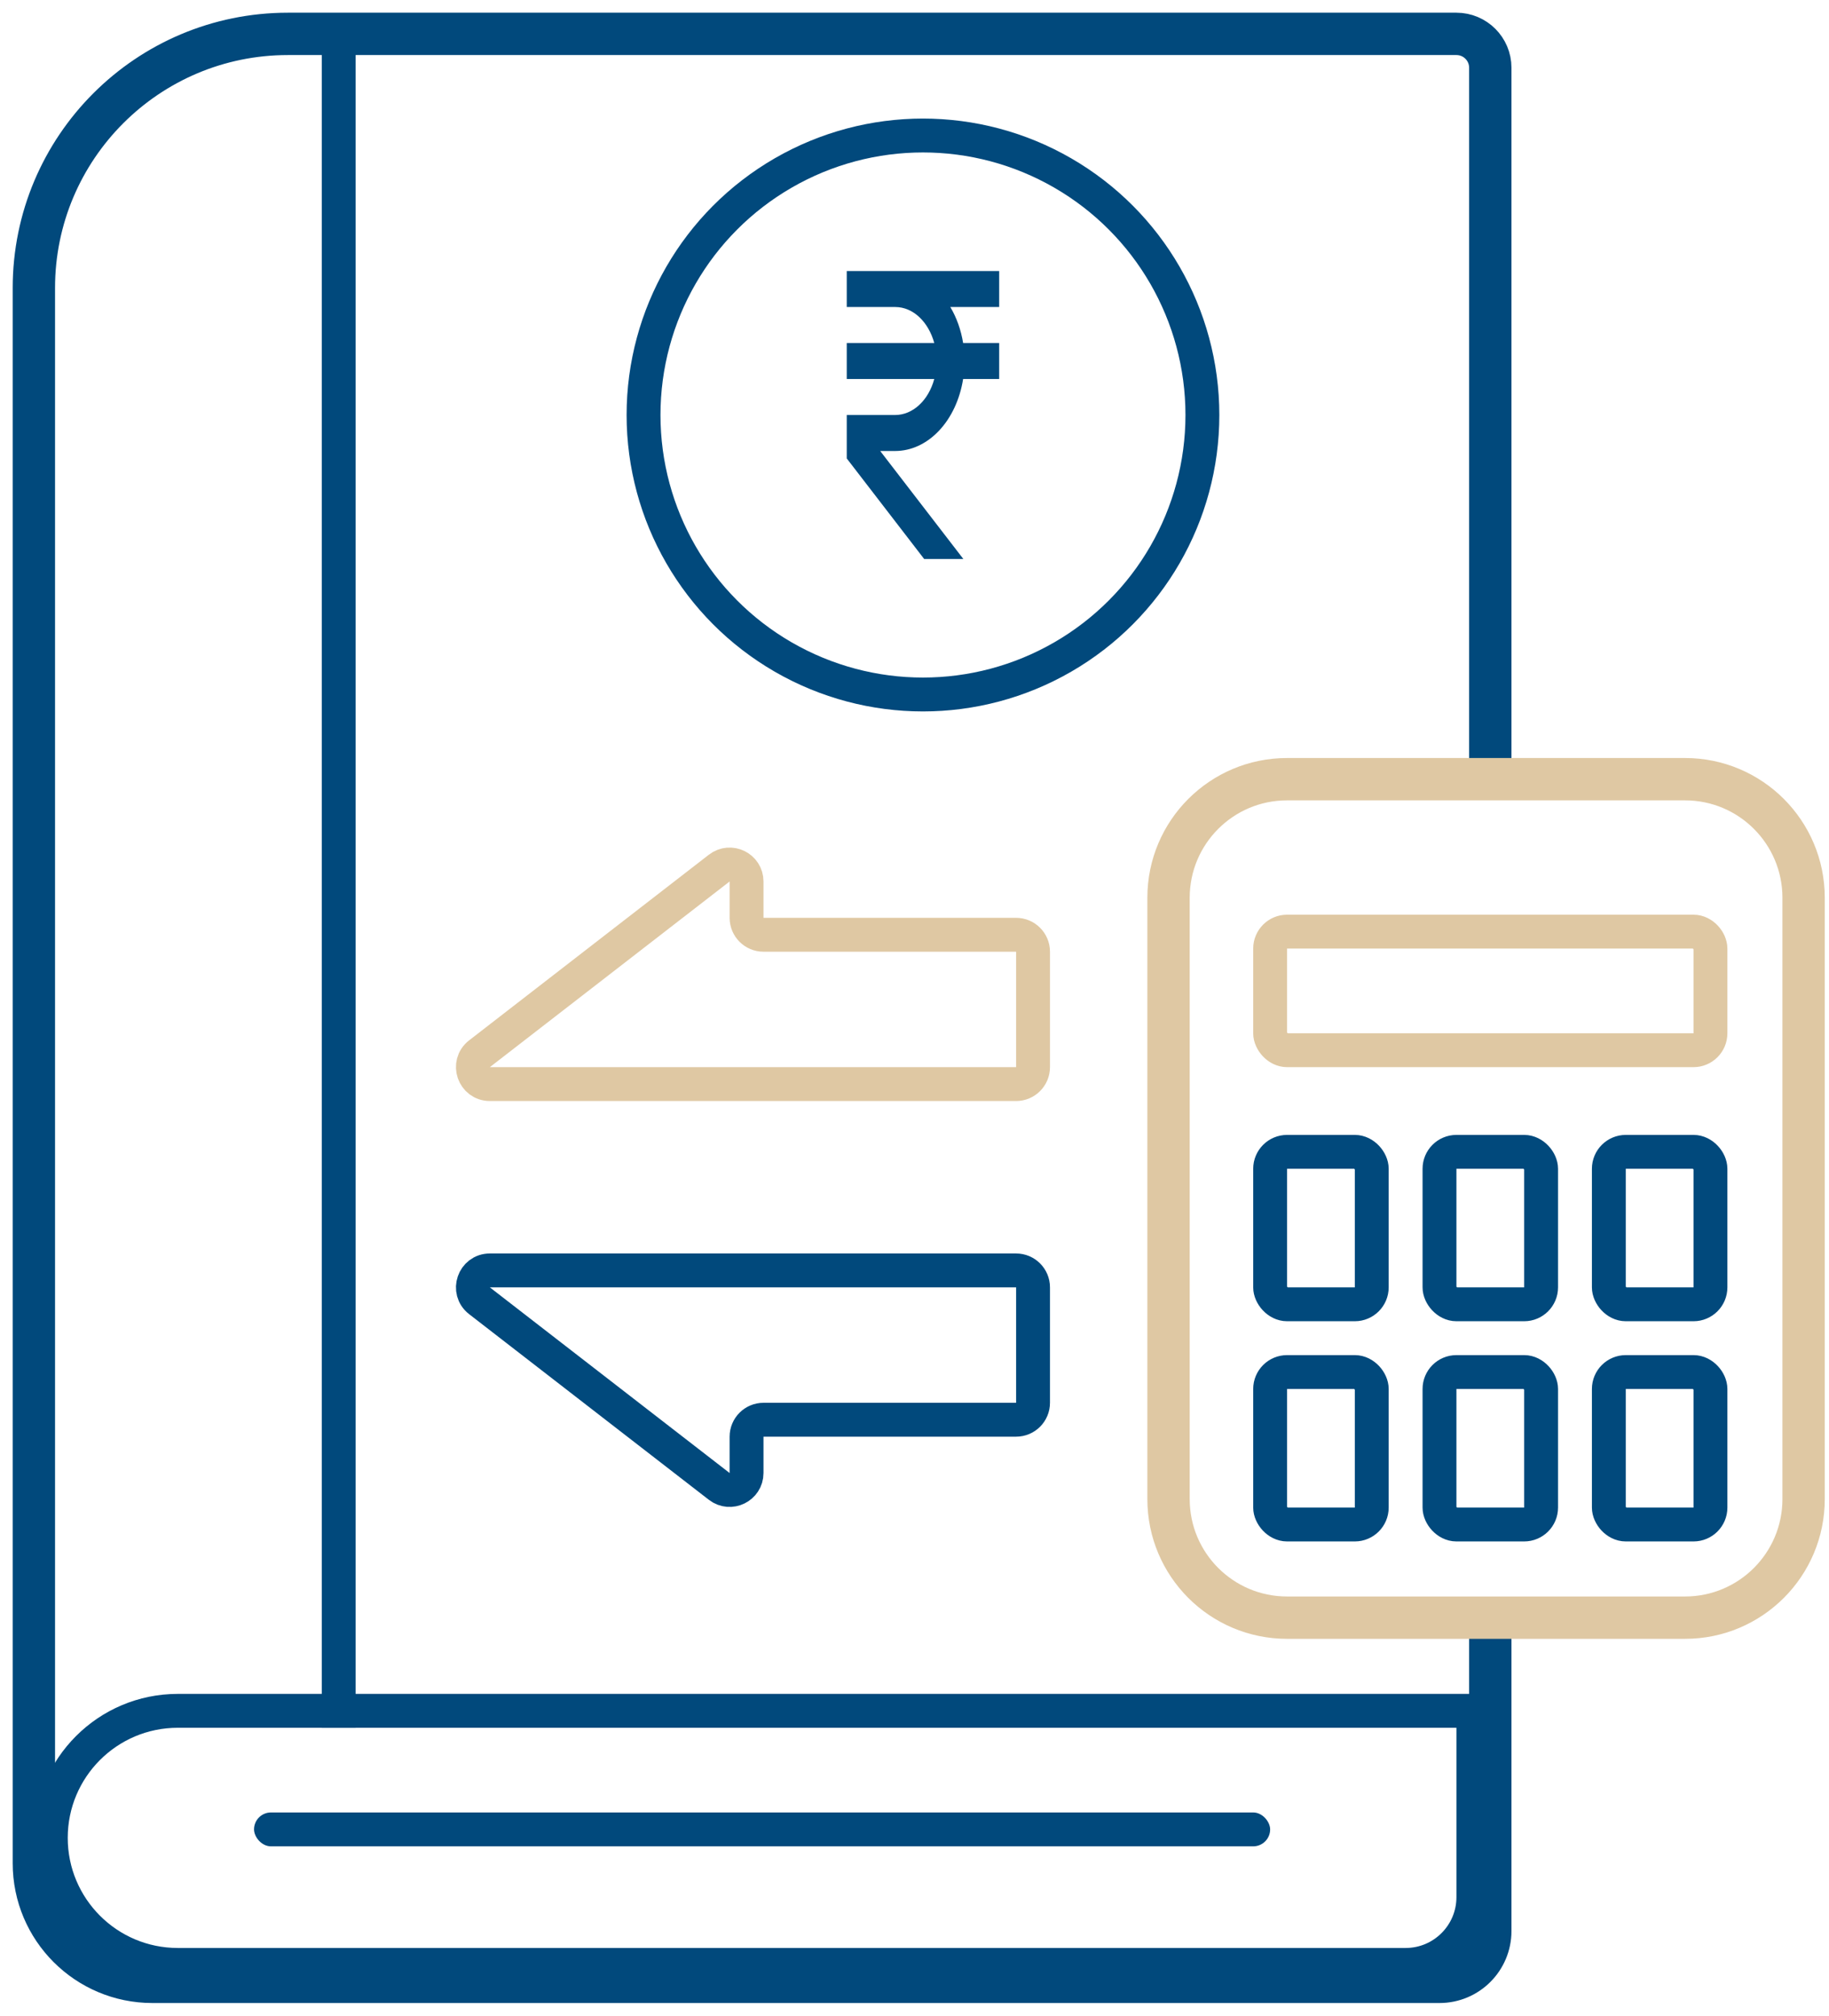 <svg width="108" height="119" viewBox="0 0 108 119" fill="none" xmlns="http://www.w3.org/2000/svg">
<path d="M88 45.5V4C88 2.895 87.105 2 86 2H17C8.716 2 2 8.716 2 17V110C2 113.866 5.134 117 9 117H85C86.657 117 88 115.657 88 114V95" stroke="#01497C" stroke-width="2.5"/>
<path d="M3 108.5C3 104.358 6.358 101 10.5 101H87V112C87 114.209 85.209 116 83 116H10.5C6.358 116 3 112.642 3 108.5Z" stroke="#01497C" stroke-width="2"/>
<rect x="15" y="107" width="60" height="2" rx="1" fill="#01497C"/>
<path d="M19 102L19 2H21L21 102H19Z" fill="#01497C"/>
<path d="M76 46H90.5H99.5C103.366 46 106.5 49.134 106.5 53V88.5C106.5 92.366 103.366 95.5 99.5 95.5H76C72.134 95.5 69 92.366 69 88.5V53C69 49.134 72.134 46 76 46Z" stroke="#DFC8A3" stroke-width="2.5"/>
<rect x="75" y="55" width="26" height="7" rx="1" stroke="#DFC8A3" stroke-width="2"/>
<rect x="75" y="68" width="6" height="9" rx="1" stroke="#01497C" stroke-width="2"/>
<rect x="75" y="81" width="6" height="9" rx="1" stroke="#01497C" stroke-width="2"/>
<rect x="85" y="68" width="6" height="9" rx="1" stroke="#01497C" stroke-width="2"/>
<rect x="85" y="81" width="6" height="9" rx="1" stroke="#01497C" stroke-width="2"/>
<rect x="95" y="68" width="6" height="9" rx="1" stroke="#01497C" stroke-width="2"/>
<rect x="95" y="81" width="6" height="9" rx="1" stroke="#01497C" stroke-width="2"/>
<path d="M28.313 62.209L42.471 51.248C43.128 50.739 44.083 51.208 44.083 52.039V54.185C44.083 54.737 44.531 55.185 45.083 55.185H60C60.552 55.185 61 55.633 61 56.185V63C61 63.552 60.552 64 60 64H28.925C27.972 64 27.559 62.793 28.313 62.209Z" stroke="#DFC8A3" stroke-width="2"/>
<path d="M28.313 76.791L42.471 87.752C43.128 88.261 44.083 87.792 44.083 86.961V84.815C44.083 84.263 44.531 83.815 45.083 83.815H60C60.552 83.815 61 83.367 61 82.815V76C61 75.448 60.552 75 60 75H28.925C27.972 75 27.559 76.207 28.313 76.791Z" stroke="#01497C" stroke-width="2"/>
<circle cx="54.5" cy="24.5" r="16.5" stroke="#01497C" stroke-width="2"/>
<path d="M59 18.125V16H50V18.125H52.864C53.929 18.125 54.828 19.015 55.167 20.25H50V22.375H55.167C54.999 22.995 54.687 23.532 54.275 23.912C53.862 24.293 53.37 24.498 52.864 24.5H50V27.065L54.57 33H56.884L51.975 26.625H52.864C53.806 26.623 54.719 26.2 55.449 25.425C56.179 24.651 56.681 23.574 56.871 22.375H59V20.25H56.871C56.746 19.477 56.487 18.75 56.115 18.125H59Z" fill="#01497C"/>
</svg>
